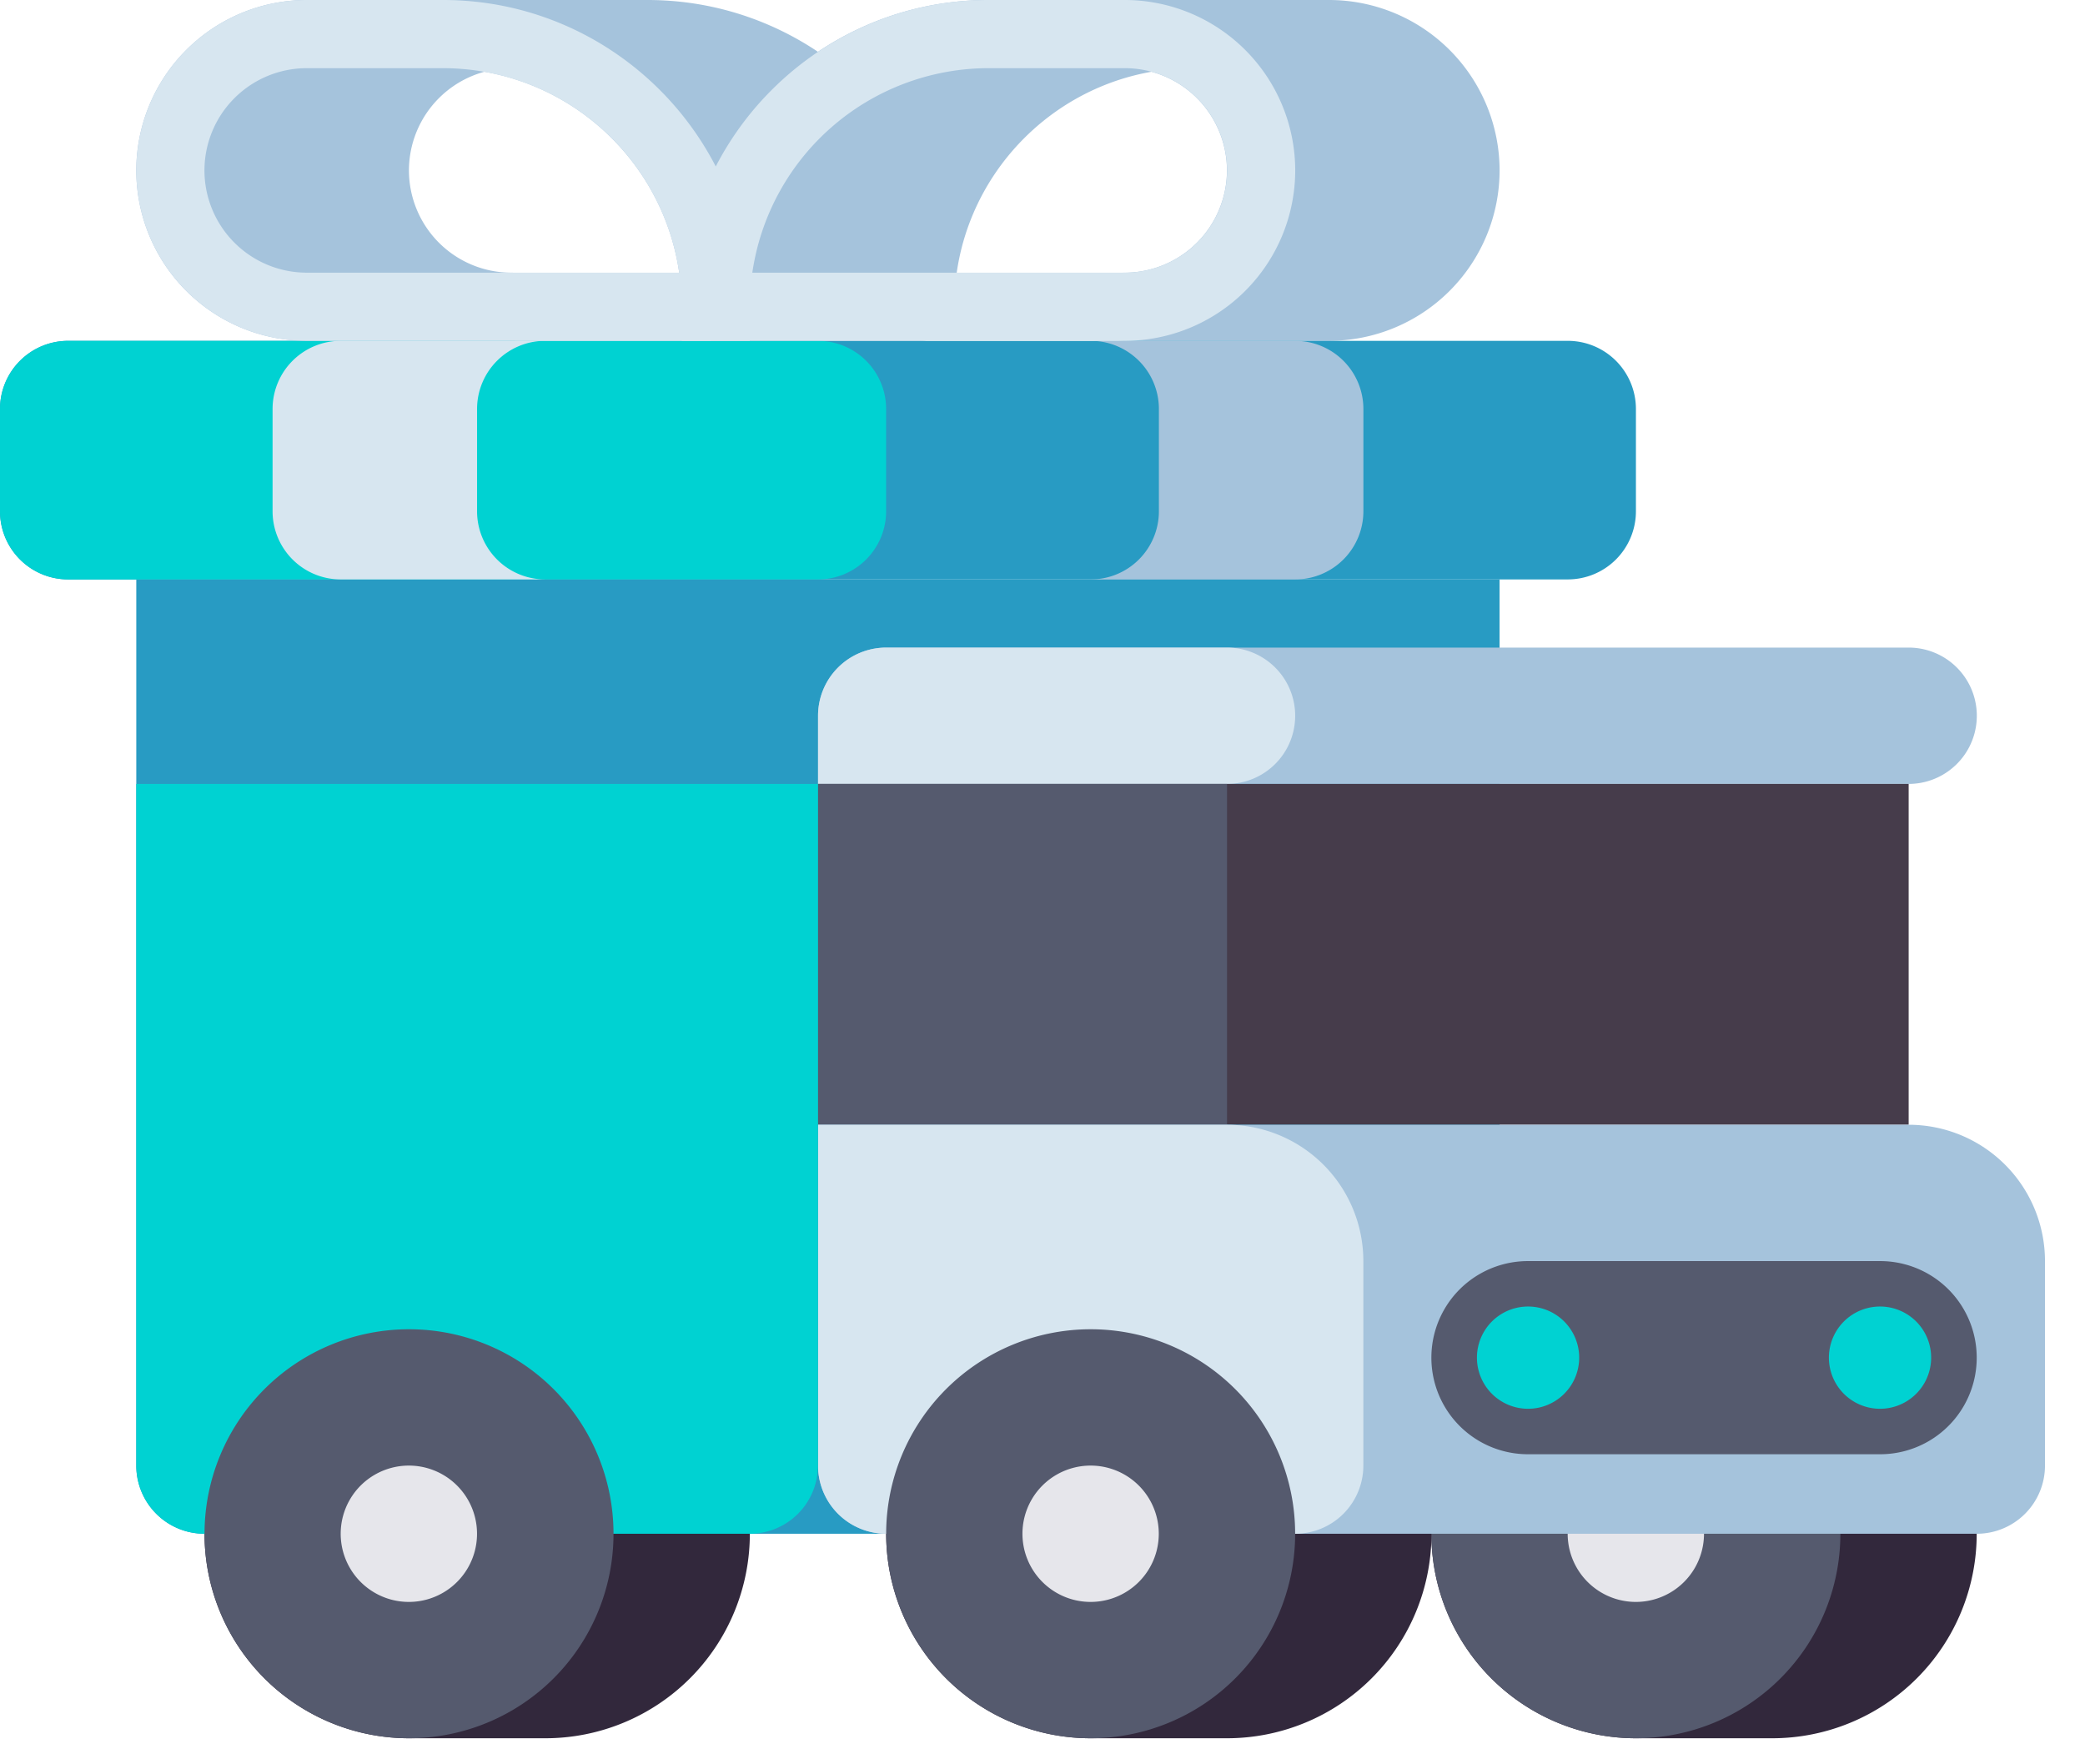 <svg width="52" height="44" fill="none" xmlns="http://www.w3.org/2000/svg"><path d="M37.399 36.55v-22.1h-34v22.1a1.7 1.7 0 001.7 1.7h30.6a1.7 1.7 0 001.7-1.7z" fill="#289BC3"/><path d="M13.601 33.15h-3.4a5.1 5.1 0 100 10.2h3.4a5.1 5.1 0 100-10.2zm30.598 0h-3.4a5.1 5.1 0 100 10.2h3.4a5.1 5.1 0 100-10.2z" fill="#32283C"/><path d="M40.799 43.35a5.1 5.1 0 100-10.2 5.1 5.1 0 000 10.2z" fill="#555A6E"/><path d="M40.798 39.95a1.7 1.7 0 100-3.4 1.7 1.7 0 000 3.4z" fill="#E6E6EB"/><path d="M30.601 33.15h-3.4a5.1 5.1 0 000 10.2h3.4a5.1 5.1 0 100-10.2z" fill="#32283C"/><path d="M47.602 16.15h-25.5a1.7 1.7 0 00-1.7 1.7v1.7h27.2a1.7 1.7 0 100-3.4z" fill="#A5C3DC"/><path d="M30.602 16.15h-8.5a1.7 1.7 0 00-1.7 1.7v1.7h10.2a1.7 1.7 0 100-3.4z" fill="#D7E6F0"/><path d="M20.402 19.55h27.2v8.5h-27.2v-8.5z" fill="#463C4B"/><path d="M20.402 19.55h10.2v8.5h-10.2v-8.5z" fill="#555A6E"/><path d="M49.302 38.25h-27.2a1.7 1.7 0 01-1.7-1.7v-8.5h27.2a3.4 3.4 0 013.4 3.4v5.1a1.7 1.7 0 01-1.7 1.7z" fill="#A5C3DC"/><path d="M32.302 38.25h-10.2a1.7 1.7 0 01-1.7-1.7v-8.5h10.2a3.4 3.4 0 013.4 3.4v5.1a1.7 1.7 0 01-1.7 1.7z" fill="#D7E6F0"/><path d="M38.107 31.45h8.784a2.408 2.408 0 110 4.817h-8.784a2.408 2.408 0 110-4.817z" fill="#555A6E"/><path d="M38.11 35.133a1.275 1.275 0 100-2.55 1.275 1.275 0 000 2.55zm8.778 0a1.275 1.275 0 100-2.55 1.275 1.275 0 000 2.55z" fill="#00D2D2"/><path d="M16.15 0h-5.1a.85.85 0 000 1.7C14.33 1.7 17 4.37 17 7.65c0 .47.38.85.85.85h5.1c.47 0 .85-.38.85-.85C23.8 3.432 20.368 0 16.15 0z" fill="#A5C3DC"/><path d="M29.75 0h-5.1C20.43 0 17 3.432 17 7.65c0 .47.38.85.85.85h5.1a.85.85 0 00.85-.85c0-3.28 2.669-5.95 5.95-5.95a.85.85 0 100-1.7z" fill="#A5C3DC"/><path d="M33.15 0h-5.1a.85.85 0 000 1.7 2.553 2.553 0 012.55 2.55 2.553 2.553 0 01-2.55 2.55.85.85 0 000 1.7h5.1a4.255 4.255 0 004.25-4.25A4.255 4.255 0 0033.15 0zM12.749 6.8a2.553 2.553 0 01-2.55-2.55 2.553 2.553 0 012.55-2.55.85.85 0 000-1.7h-5.1a4.255 4.255 0 00-4.25 4.25 4.255 4.255 0 004.25 4.25h5.1a.85.85 0 000-1.7z" fill="#A5C3DC"/><path d="M39.1 8.5H1.7A1.7 1.7 0 000 10.2v2.55a1.7 1.7 0 001.7 1.7h37.4a1.7 1.7 0 001.7-1.7V10.2a1.7 1.7 0 00-1.7-1.7z" fill="#289BC3"/><path d="M18.699 38.25h-13.6a1.7 1.7 0 01-1.7-1.7v-17h17v17a1.7 1.7 0 01-1.7 1.7zM20.4 8.5H1.7A1.7 1.7 0 000 10.2v2.55a1.7 1.7 0 001.7 1.7h18.7a1.7 1.7 0 001.7-1.7V10.2a1.7 1.7 0 00-1.7-1.7z" fill="#00D2D2"/><path d="M11.898 12.75a1.7 1.7 0 001.7 1.7h-5.1a1.7 1.7 0 01-1.7-1.7V10.2a1.7 1.7 0 011.7-1.7h5.1a1.7 1.7 0 00-1.7 1.7v2.55z" fill="#D7E6F0"/><path d="M28.903 12.75a1.7 1.7 0 01-1.7 1.7h5.1a1.7 1.7 0 001.7-1.7V10.2a1.7 1.7 0 00-1.7-1.7h-5.1a1.7 1.7 0 011.7 1.7v2.55z" fill="#A5C3DC"/><path d="M28.053 8.5h-11.05v-.85c0-4.218 3.432-7.65 7.65-7.65h3.4a4.255 4.255 0 014.25 4.25 4.255 4.255 0 01-4.25 4.25zm-9.29-1.7h9.29a2.553 2.553 0 002.55-2.55 2.553 2.553 0 00-2.55-2.55h-3.4a5.96 5.96 0 00-5.89 5.1z" fill="#D7E6F0"/><path d="M18.699 8.5H7.649a4.255 4.255 0 01-4.25-4.25A4.255 4.255 0 017.649 0h3.4c4.218 0 7.65 3.432 7.65 7.65v.85zM7.649 1.7a2.553 2.553 0 00-2.55 2.55 2.553 2.553 0 002.55 2.55h9.29a5.96 5.96 0 00-5.89-5.1h-3.4z" fill="#D7E6F0"/><path d="M27.201 43.35a5.1 5.1 0 100-10.2 5.1 5.1 0 000 10.2z" fill="#555A6E"/><path d="M27.2 39.95a1.7 1.7 0 100-3.4 1.7 1.7 0 000 3.4z" fill="#E6E6EB"/><path d="M10.201 43.35a5.1 5.1 0 100-10.2 5.1 5.1 0 000 10.2z" fill="#555A6E"/><path d="M10.197 39.95a1.7 1.7 0 100-3.4 1.7 1.7 0 000 3.4z" fill="#E6E6EB"/></svg>